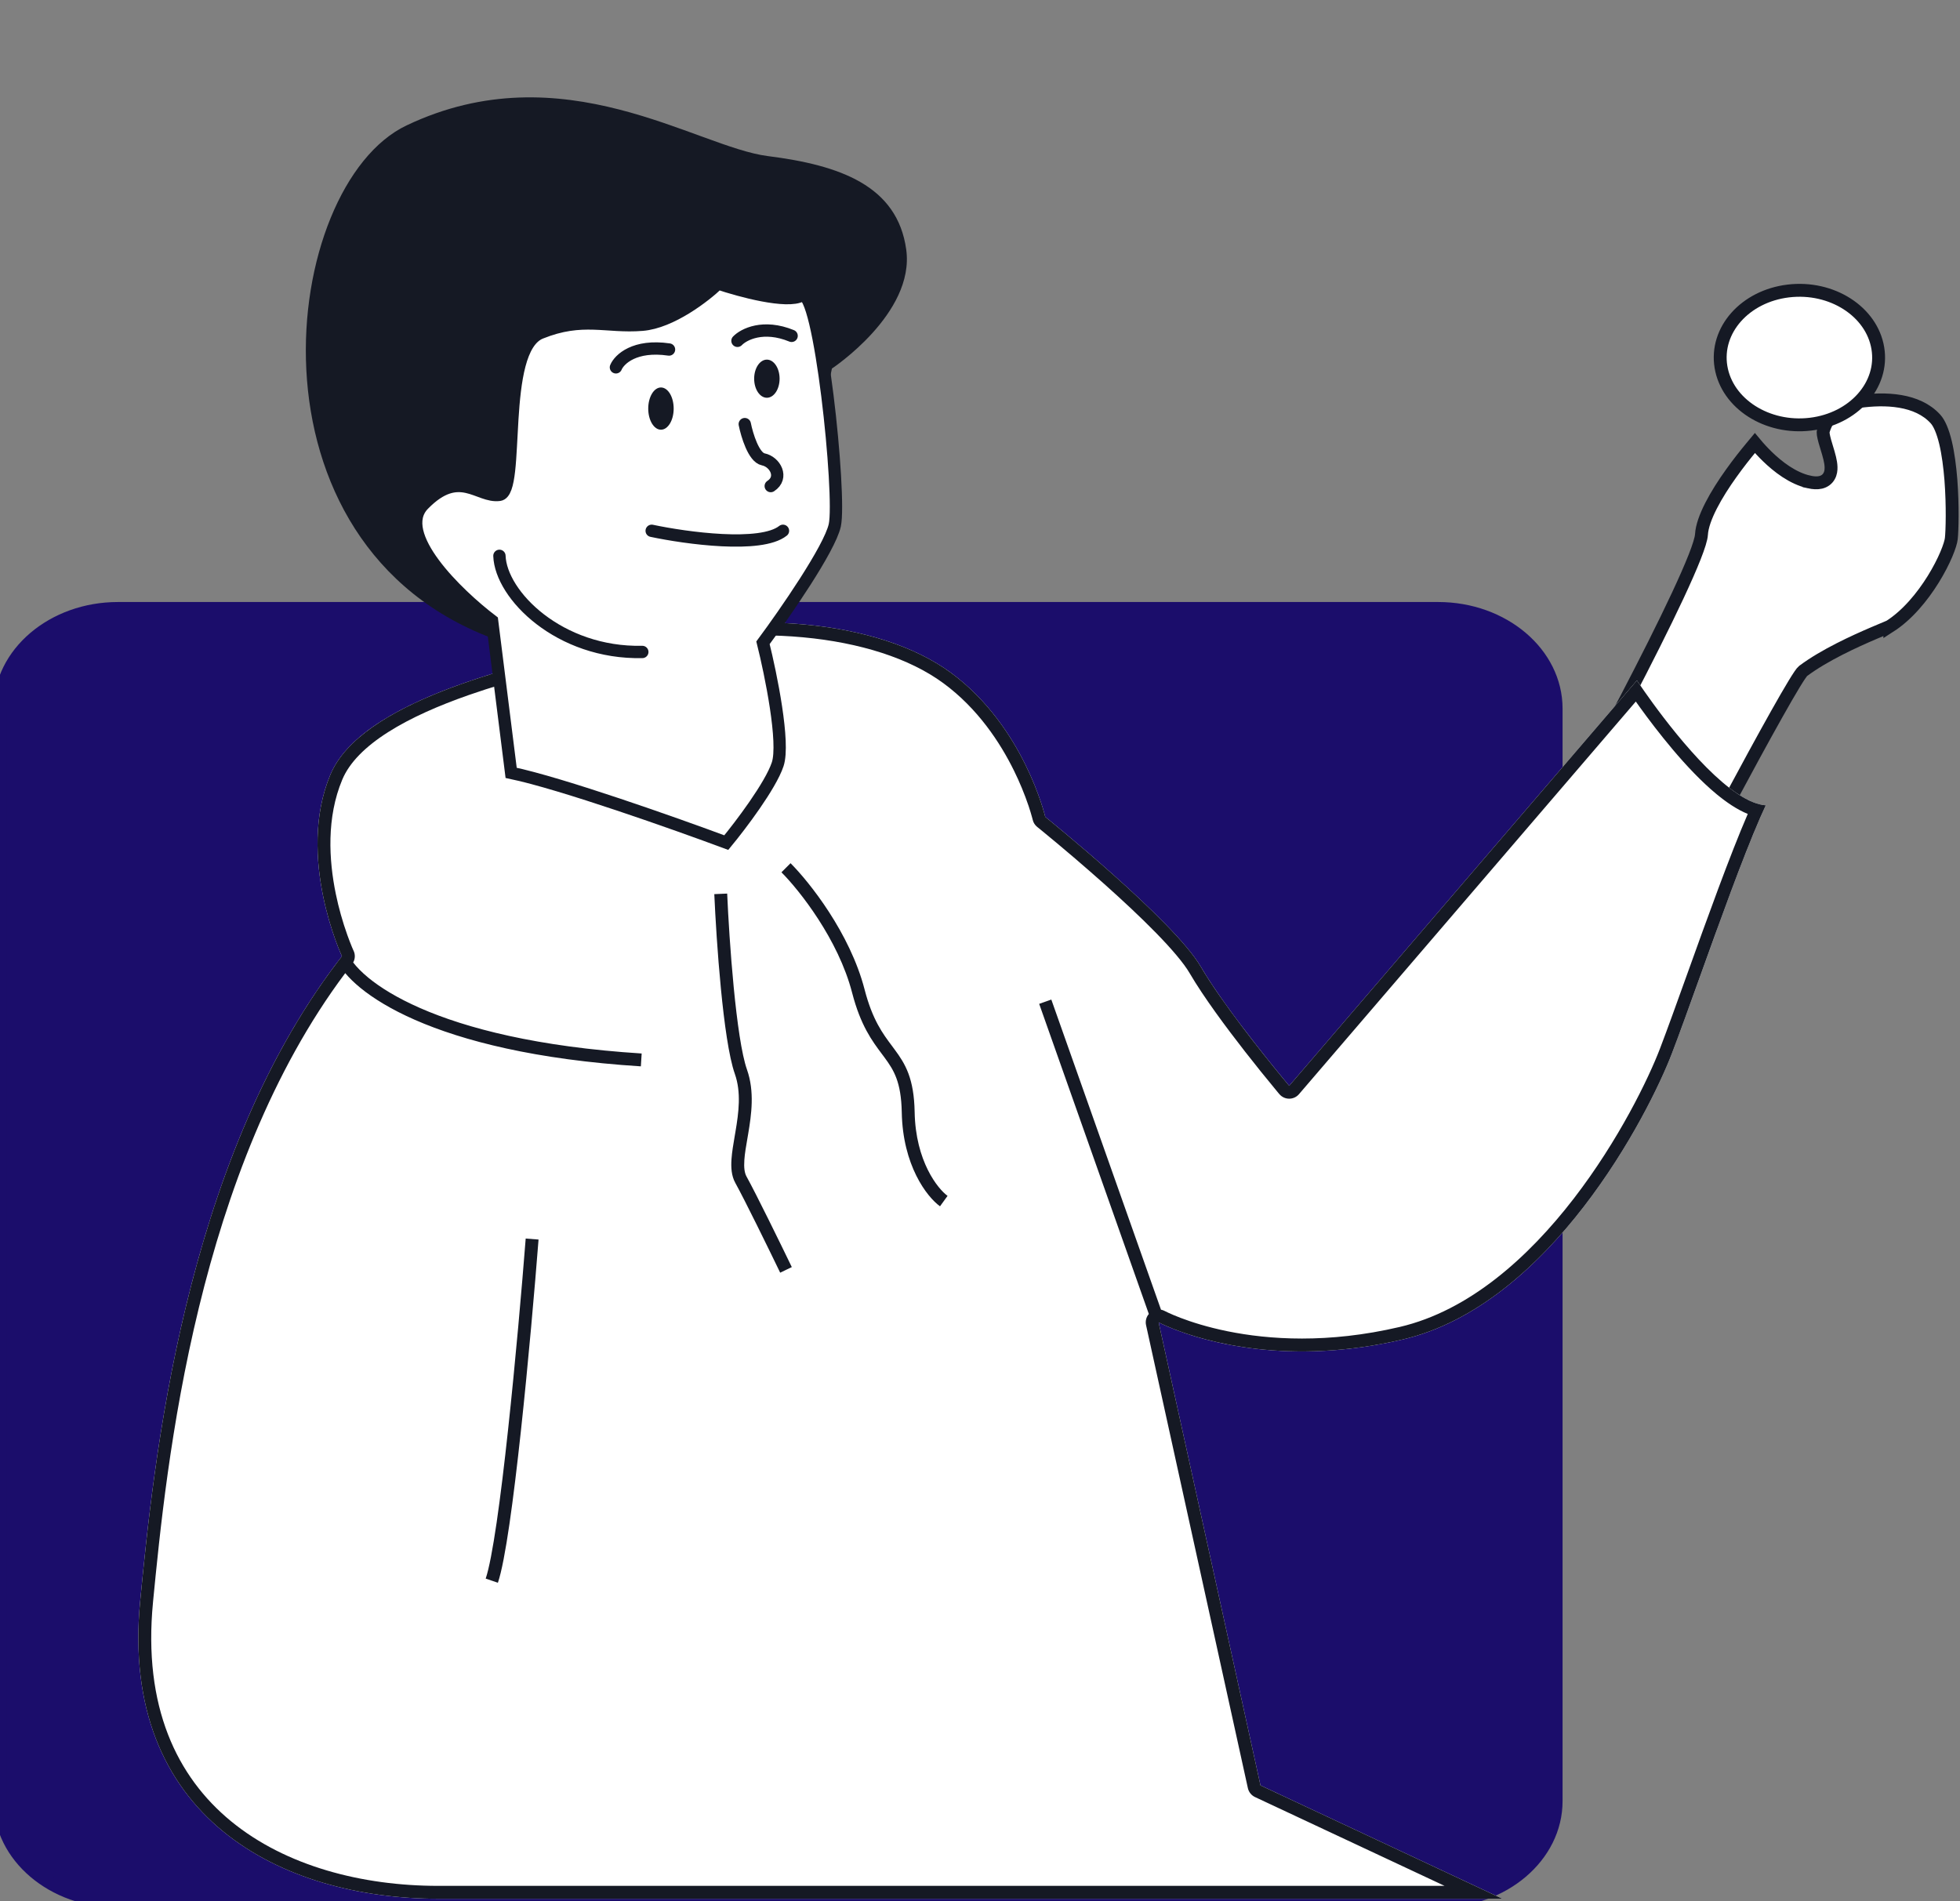 <svg width="636" height="617" viewBox="0 0 636 617" fill="none" xmlns="http://www.w3.org/2000/svg">
<rect x="0" y="0" width="636" height="617" fill="#808080" stroke="none"/>
<g clip-path="url(#clip0_277_2943)">
<path d="M38.278 197.459H466.669C487.808 197.459 504.947 212.016 504.947 229.972V584.487C504.947 602.442 487.808 617 466.669 617H38.278C17.139 617 0 602.442 0 584.487V229.972C0 212.016 17.139 197.459 38.278 197.459Z" fill="#1B0D6B" stroke="#1B0D6B" stroke-width="4.182"/>
<path d="M501.564 274.421C501.496 274.345 501.426 274.272 501.354 274.201C504.785 270.439 551.453 184.523 552.113 173.443C552.263 170.877 553.423 167.634 555.243 164.076C557.043 160.561 559.383 156.926 561.753 153.619C564.103 150.319 566.443 147.381 568.203 145.268C568.653 144.71 569.083 144.209 569.443 143.776C570.708 145.301 572.053 146.757 573.474 148.139C576.844 151.413 581.684 155.225 587.034 156.413V156.415C588.394 156.71 589.653 156.798 590.773 156.537C591.973 156.255 592.933 155.575 593.523 154.527C594.073 153.57 594.184 152.503 594.154 151.588C594.134 150.654 593.954 149.672 593.734 148.735C593.474 147.627 593.084 146.331 592.714 145.135C592.504 144.426 592.293 143.753 592.133 143.174C591.903 142.316 591.723 141.577 591.633 140.962C591.553 140.315 591.593 139.984 591.633 139.858C592.183 137.956 593.183 135.848 594.943 134.09C596.673 132.357 599.244 130.863 603.154 130.313C607.374 129.719 612.153 129.498 616.623 130.266C621.093 131.032 625.113 132.759 628.023 135.946C629.313 137.348 630.433 140.014 631.313 143.681C632.163 147.266 632.704 151.493 633.044 155.716C633.694 164.185 633.454 172.347 633.184 174.759C633.084 175.733 632.554 177.543 631.534 179.946C630.534 182.298 629.114 185.074 627.344 187.939C623.784 193.693 618.904 199.617 613.234 203.252V203.251C613.234 203.251 613.143 203.297 612.883 203.411C612.603 203.533 612.223 203.694 611.753 203.895C611.513 203.996 611.243 204.109 610.943 204.231C610.113 204.579 609.104 205.001 607.984 205.483C604.934 206.787 600.934 208.562 596.854 210.646C592.784 212.725 588.563 215.144 585.083 217.753C581.673 220.308 539.614 300.208 538.404 303.45C538.294 303.734 538.194 303.777 538.194 303.781C538.154 303.802 537.984 303.882 537.564 303.852C536.624 303.789 535.154 303.267 533.154 302.143C529.244 299.939 524.264 295.979 519.284 291.576C514.334 287.199 509.493 282.483 505.893 278.854C504.435 277.391 502.992 275.913 501.564 274.421V274.421Z" fill="white" stroke="#151924" stroke-width="4.182"/>
<path d="M201.893 207.756C240.913 197.484 284.944 200.908 308.594 218.347C332.324 235.787 339.173 265.091 339.173 265.091C339.173 265.091 380.983 298.776 389.663 313.747C398.423 328.717 418.334 352.368 418.334 352.368L531.163 220.816C531.163 220.816 556.963 260.154 572.973 261.349C564.213 280.062 550.203 321.79 542.553 341.777C534.913 361.765 503.133 423.48 455.123 434.708C407.103 445.936 375.963 429.133 375.963 429.133L409.013 579.399L487.533 616.189H142.163C91.683 616.189 38.643 589.99 45.493 519.516C49.793 475.479 59.423 376.497 110.953 310.323C110.953 310.323 95.983 278.231 107.203 251.395C118.433 224.559 180.543 213.331 201.893 207.756V207.756Z" fill="white"/>
<path fill-rule="evenodd" clip-rule="evenodd" d="M377.953 425.453L377.983 425.472C378.033 425.494 378.103 425.531 378.203 425.582C378.403 425.683 378.723 425.839 379.153 426.038C380.013 426.438 381.333 427.013 383.073 427.676C386.553 429.004 391.723 430.685 398.363 432.033C411.643 434.727 430.823 436.095 454.163 430.636C476.783 425.347 495.983 408.017 510.663 388.974C525.283 370.009 534.953 349.951 538.653 340.283C541.053 334.008 544.133 325.417 547.513 316.017C553.903 298.22 561.343 277.523 567.133 264.142C563.613 262.706 560.173 260.331 557.023 257.736C552.083 253.655 547.173 248.417 542.873 243.336C538.563 238.235 534.763 233.188 532.053 229.425C531.603 228.802 531.183 228.214 530.803 227.666L421.503 355.091C421.109 355.552 420.619 355.92 420.068 356.172C419.517 356.424 418.917 356.553 418.311 356.55C417.705 356.548 417.107 356.413 416.558 356.156C416.01 355.899 415.523 355.525 415.133 355.061L415.323 354.896L415.133 355.061V355.059L415.123 355.056L415.073 354.988L414.893 354.782C414.743 354.602 414.523 354.337 414.243 353.995C410.76 349.796 407.34 345.545 403.983 341.243C397.903 333.45 390.583 323.605 386.053 315.859L386.043 315.844C384.153 312.59 380.243 307.998 375.123 302.75C370.073 297.583 364.113 292.039 358.383 286.925C351.819 281.085 345.138 275.376 338.344 269.803C337.764 269.332 337.313 268.966 337.013 268.719C336.863 268.596 336.743 268.502 336.663 268.44L336.553 268.352V268.348L338.043 266.49L336.553 268.348C335.825 267.766 335.315 266.955 335.104 266.046V266.043L335.094 265.999C335.084 265.957 335.063 265.888 335.043 265.793C334.993 265.604 334.913 265.311 334.803 264.924C334.593 264.151 334.253 263.007 333.773 261.57C332.445 257.65 330.861 253.82 329.033 250.106C324.533 240.955 317.263 229.903 306.123 221.717L306.113 221.713C295.113 213.603 279.023 208.535 260.623 206.824C242.283 205.118 222.003 206.785 202.953 211.8L202.943 211.802C200.113 212.542 196.653 213.363 192.753 214.289C181.493 216.96 166.533 220.511 152.133 225.549C142.483 228.927 133.333 232.896 125.983 237.568C118.563 242.276 113.393 247.433 111.063 253.009C105.913 265.313 106.703 279.075 108.963 290.08C109.902 294.629 111.158 299.107 112.723 303.479C113.181 304.758 113.668 306.027 114.183 307.283C114.373 307.718 114.513 308.048 114.603 308.263C114.653 308.371 114.693 308.45 114.713 308.499L114.743 308.555C115.023 309.154 115.156 309.81 115.131 310.469C115.107 311.129 114.926 311.773 114.603 312.349C115.743 313.824 117.363 315.513 119.573 317.33C123.383 320.447 128.843 323.861 136.343 327.147C151.334 333.721 174.363 339.74 208.213 341.884L207.953 346.058C173.743 343.891 150.213 337.795 134.663 330.977C126.883 327.568 121.083 323.967 116.923 320.565C114.943 318.939 113.313 317.339 112.023 315.806C88.103 347.738 73.613 387.109 64.573 424.211C55.273 462.393 51.803 497.864 49.653 519.883V519.922C46.353 553.919 57.453 576.665 74.983 591.048C92.713 605.603 117.543 612.007 142.163 612.007H468.753L407.233 583.185C406.654 582.912 406.144 582.51 405.743 582.009C405.343 581.509 405.063 580.923 404.923 580.297L371.883 430.032C371.743 429.401 371.751 428.746 371.907 428.118C372.063 427.491 372.363 426.908 372.783 426.416L337.203 325.777L341.143 324.383L376.733 425.022C377.143 425.1 377.553 425.242 377.943 425.45V425.452L377.953 425.453V425.453ZM375.963 429.133C375.963 429.133 377.603 430.018 380.713 431.246C391.143 435.369 418.123 443.359 455.123 434.708C503.133 423.48 534.913 361.765 542.553 341.777C545.023 335.315 548.163 326.581 551.573 317.087C558.013 299.149 565.433 278.497 571.173 265.333C571.793 263.914 572.393 262.581 572.973 261.349C571.653 261.25 570.274 260.893 568.844 260.321C556.124 255.233 539.723 233.131 533.613 224.391C532.053 222.173 531.163 220.816 531.163 220.816L418.334 352.368C418.334 352.368 417.303 351.153 415.623 349.1C409.873 342.094 396.433 325.325 389.663 313.747C380.983 298.776 339.173 265.091 339.173 265.091C339.173 265.091 332.324 235.787 308.594 218.347C284.944 200.908 240.913 197.484 201.893 207.756C199.183 208.463 195.823 209.261 191.993 210.17C165.613 216.43 117.013 227.962 107.203 251.395C95.983 278.231 110.953 310.323 110.953 310.323C110.473 310.938 109.993 311.557 109.523 312.178C59.283 378.29 49.763 475.758 45.503 519.428L45.493 519.516C38.643 589.99 91.683 616.189 142.163 616.189H487.533L409.013 579.399L375.963 429.133V429.133ZM164.863 463.968C167.253 441.885 169.363 417.577 170.583 401.937L174.753 402.262C173.533 417.931 171.413 442.282 169.023 464.417C167.823 475.484 166.563 486.012 165.303 494.632C164.053 503.183 162.783 510.041 161.563 513.641L157.604 512.292C158.684 509.116 159.903 502.642 161.163 494.028C162.413 485.481 163.673 475.011 164.863 463.968V463.968ZM276.503 322.167C272.013 304.805 259.333 288.849 253.573 283.086L256.523 280.129C262.573 286.172 275.803 302.758 280.553 321.12C283.103 330.974 286.453 335.445 289.503 339.513C289.773 339.881 290.043 340.246 290.313 340.611C291.993 342.871 293.593 345.225 294.783 348.415C295.963 351.601 296.693 355.503 296.793 360.87C297.083 376.909 304.333 385.815 307.473 388.087L305.023 391.474C300.713 388.357 292.923 378.169 292.613 360.948C292.513 355.921 291.843 352.509 290.863 349.873C289.883 347.24 288.553 345.264 286.953 343.096C286.693 342.739 286.423 342.379 286.143 342.012C283.003 337.814 279.263 332.818 276.503 322.167V322.167ZM233.923 320.806C232.823 309.495 232.113 297.638 231.783 290.167L235.963 289.987C236.283 297.401 236.993 309.181 238.083 320.402C239.183 331.725 240.643 342.174 242.393 347.125C244.903 354.24 243.823 361.77 242.773 367.995C242.683 368.493 242.603 368.981 242.523 369.46C242.073 372.056 241.673 374.369 241.533 376.441C241.363 378.912 241.583 380.646 242.253 381.836C245.363 387.444 253.353 403.78 256.933 411.199L253.163 413.017C249.563 405.551 241.633 389.345 238.593 383.867C237.333 381.593 237.173 378.852 237.363 376.15C237.523 373.848 237.963 371.287 238.403 368.702C238.483 368.234 238.573 367.765 238.643 367.297C239.713 361.01 240.553 354.49 238.453 348.516C236.503 342.997 235.013 332.016 233.923 320.806V320.806Z" fill="#151924"/>
<path d="M269.933 119.613C269.933 119.613 296.933 101.775 294.063 80.993C291.193 60.208 272.483 53.597 249.153 50.653C225.893 47.705 182.653 16.569 131.933 40.697C91.003 60.127 76.273 177.346 161.474 207.766C246.684 238.105 269.933 119.693 269.933 119.693V119.613V119.613Z" fill="#151924"/>
<path d="M137.444 163.698C128.076 173.257 148.358 192.855 159.671 201.458L165.861 250.809C182.157 254.209 219.192 267.317 235.673 273.447C240.261 267.889 250.019 255.025 252.348 248.037C254.677 241.05 250.142 218.834 247.583 208.599C254.642 199.071 269.182 178.108 270.876 170.485C272.993 160.956 265.96 92.624 260.104 95.907C255.419 98.534 240.11 94.397 233.041 92C228.739 96.142 217.793 104.618 208.425 105.383C196.714 106.339 189.066 102.515 175.444 108.012C161.821 113.509 168.991 159.635 162.06 160.591C155.129 161.547 149.154 151.748 137.444 163.698Z" fill="white"/>
<path d="M211.463 172.26C222.672 174.635 246.886 177.96 254.067 172.26M241.671 137.635C242.381 141.189 244.571 148.451 247.655 149.068C251.509 149.839 254.336 154.978 250.096 157.741M199.86 119.208C200.956 116.6 205.936 111.794 217.09 113.427M239.301 110.606C241.324 108.496 247.672 105.219 256.869 108.991M162.06 180.382C162.501 193.114 181.513 212.164 208.425 211.576M159.671 201.458C148.358 192.855 128.076 173.257 137.444 163.698C149.154 151.748 155.129 161.547 162.06 160.591C168.991 159.635 161.821 113.509 175.444 108.012C189.066 102.515 196.714 106.339 208.425 105.383C217.793 104.618 228.739 96.142 233.041 92C240.11 94.397 255.419 98.534 260.104 95.907C265.96 92.624 272.993 160.956 270.876 170.485C269.182 178.108 254.642 199.071 247.583 208.599C250.142 218.834 254.677 241.05 252.348 248.037C250.019 255.025 240.261 267.889 235.673 273.447C219.192 267.317 182.157 254.209 165.861 250.809L159.671 201.458Z" stroke="#151924" stroke-width="4" stroke-linecap="round"/>
<ellipse cx="214.473" cy="132.597" rx="4.128" ry="6.854" fill="#151924"/>
<ellipse cx="248.844" cy="122.895" rx="4.128" ry="6.188" fill="#151924"/>
<path d="M609.337 113C611.316 124.937 601.517 135.977 587.468 137.657C573.409 139.339 560.42 131.023 558.44 119.086C556.46 107.149 566.249 96.11 580.308 94.429C594.358 92.749 607.357 101.063 609.337 113Z" fill="white" stroke="#151924" stroke-width="4.182"/>
</g>
<defs>
<clipPath id="clip0_277_2943">
<rect width="636" height="617" fill="white"/>
</clipPath>
</defs>
</svg>
